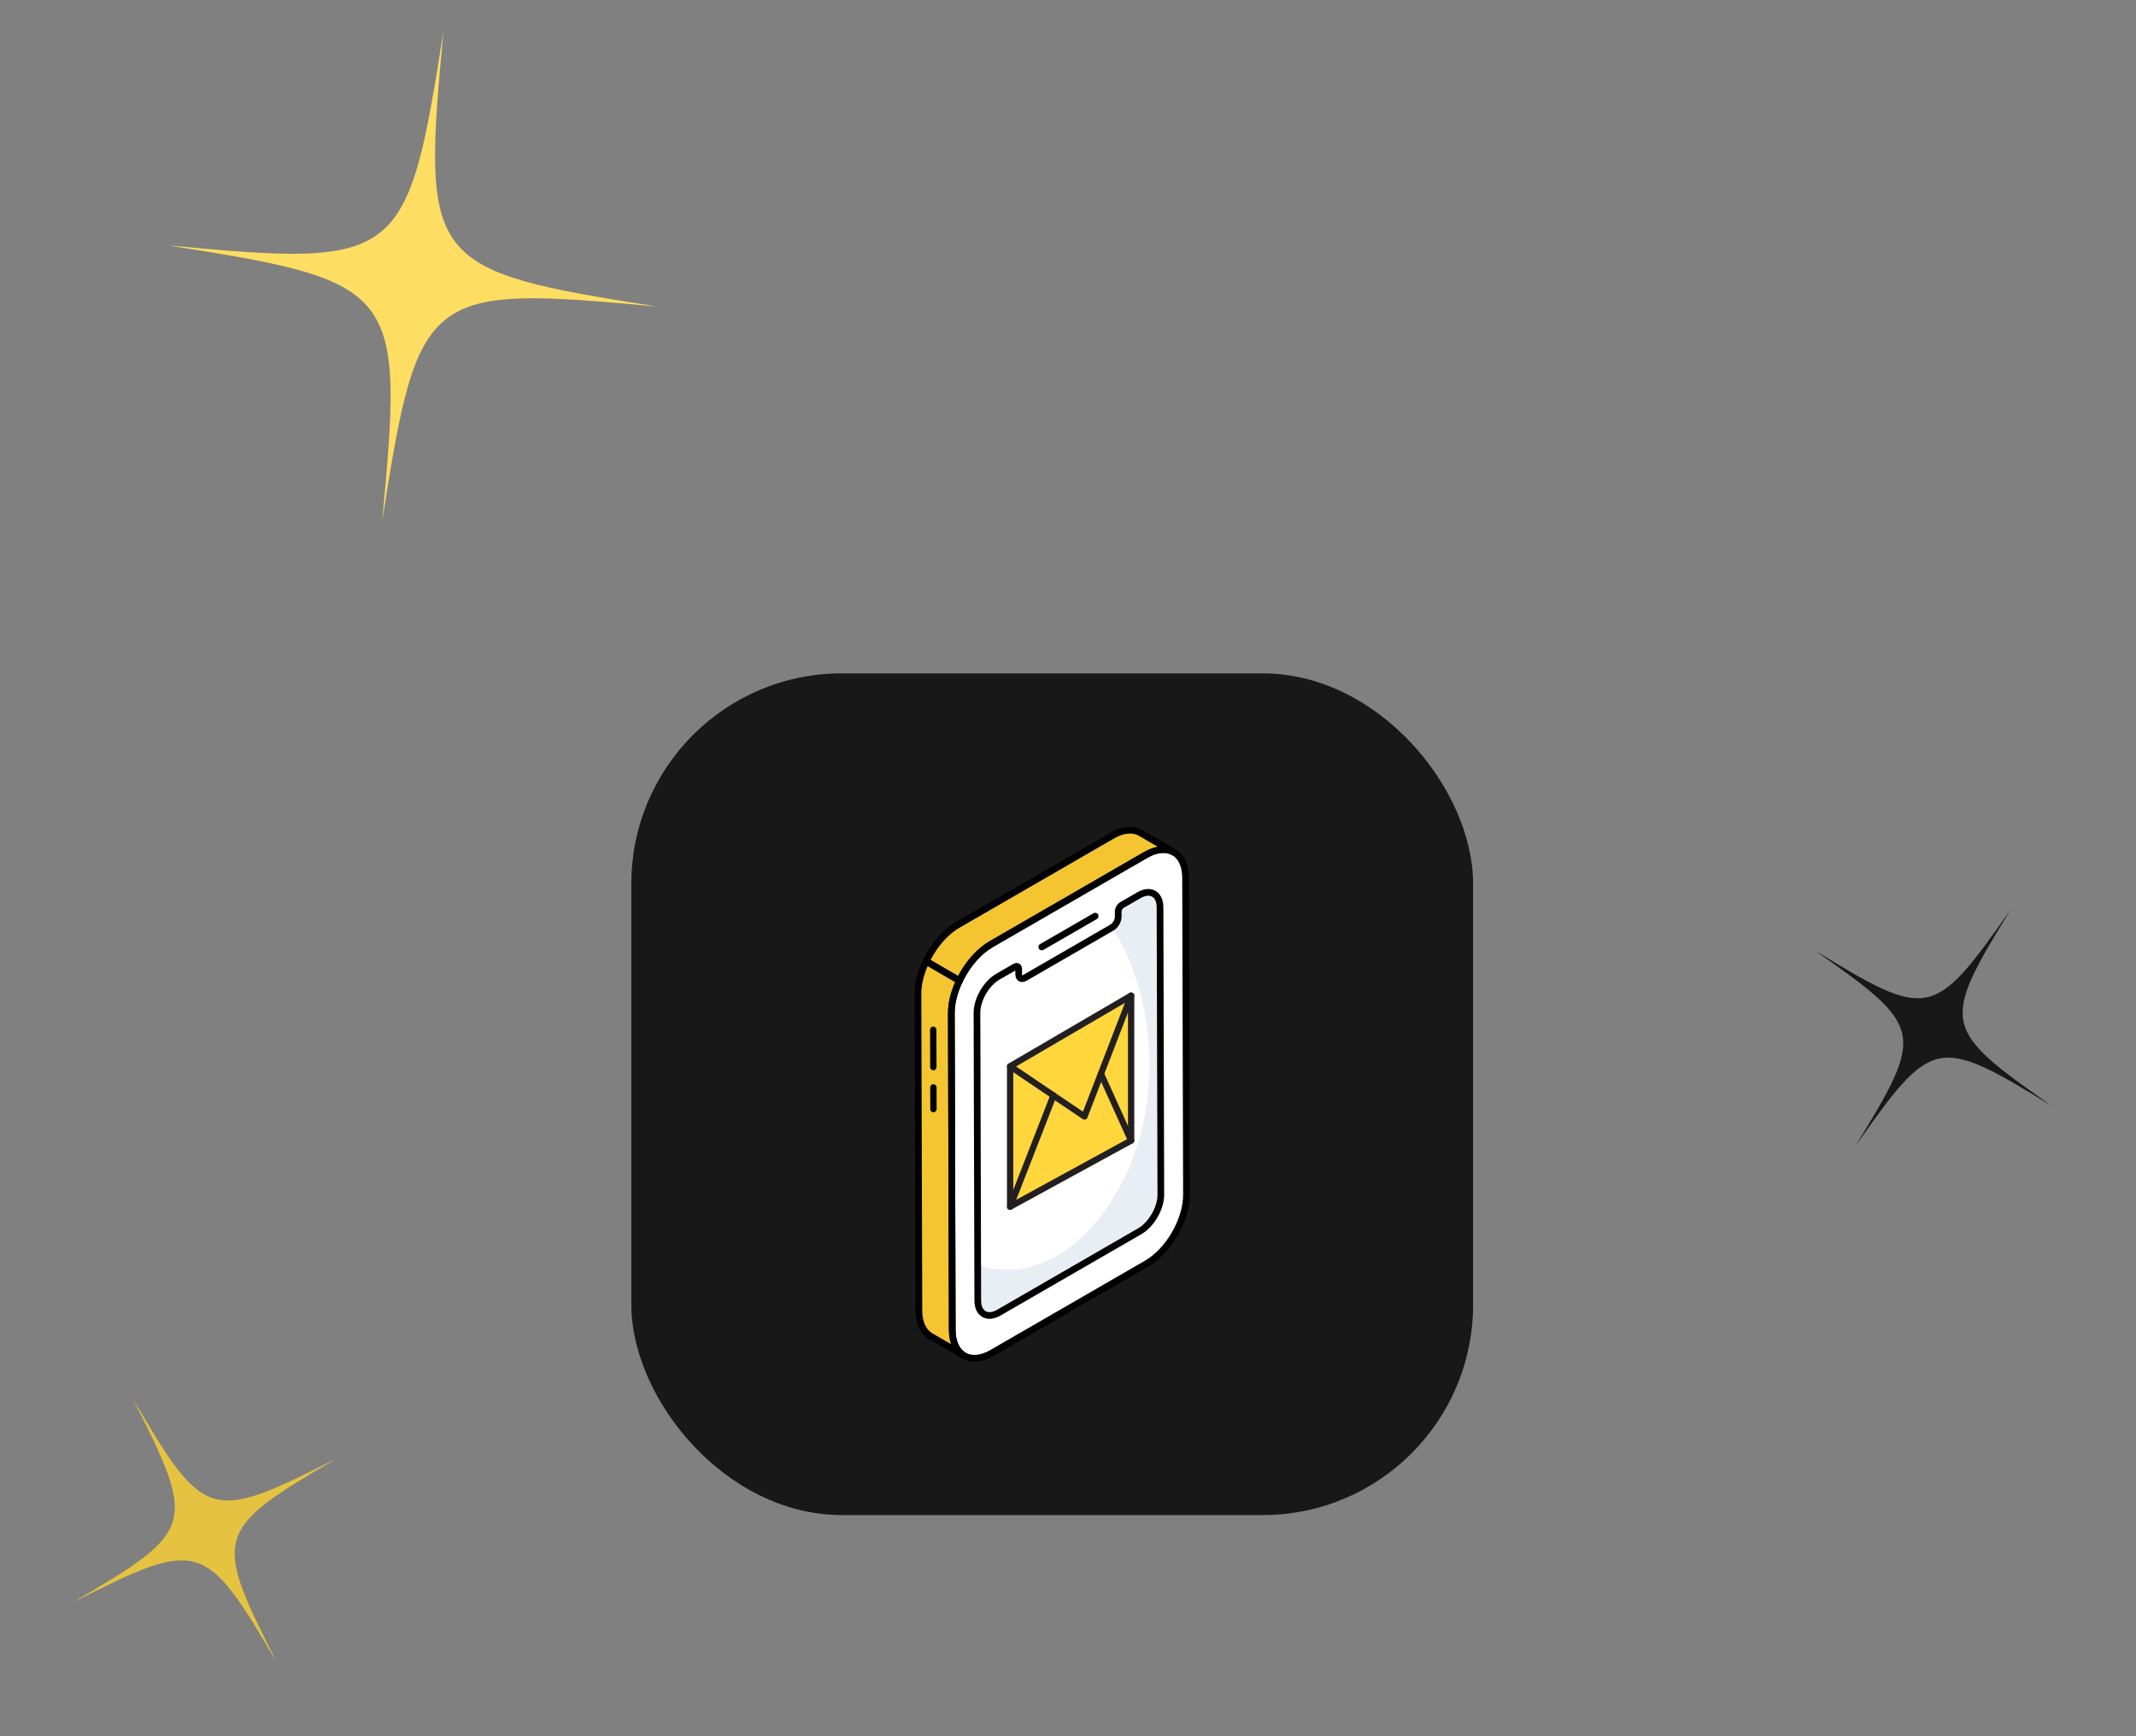 <svg width="203" height="165" viewBox="0 0 203 165" fill="none" xmlns="http://www.w3.org/2000/svg">
<rect x="0" y="0" width="203" height="165" fill="#808080" stroke="none"/>
<rect x="60" y="64" width="80" height="80" rx="20" fill="#181818"/>
<path d="M108.86 81.272C110.956 80.061 112.666 81.03 112.673 83.44L112.758 113.538C112.765 115.953 111.066 118.891 108.97 120.102L94.306 128.573C92.21 129.784 90.505 128.812 90.498 126.396L90.413 96.298C90.406 93.888 92.1 90.954 94.196 89.743L108.86 81.272Z" fill="white"/>
<path d="M108.239 85.087C109.339 84.451 110.241 84.966 110.245 86.231L110.322 113.562C110.326 114.827 109.429 116.381 108.329 117.017L94.932 124.756C93.832 125.391 92.93 124.876 92.926 123.612L92.849 96.275C92.845 95.006 93.733 93.466 94.837 92.828L96.459 91.892C96.654 91.779 96.811 91.873 96.812 92.098L96.813 92.593C96.814 92.973 97.085 93.122 97.411 92.934L105.679 88.158C106.009 87.967 106.273 87.509 106.272 87.129L106.271 86.634C106.27 86.409 106.431 86.131 106.626 86.018L108.239 85.087Z" fill="white"/>
<path d="M110.319 113.562C110.327 114.83 109.427 116.382 108.333 117.02L94.932 124.757C93.831 125.395 92.931 124.877 92.923 123.609L92.916 120.204C93.831 120.527 94.782 120.692 95.764 120.692C102.736 120.692 109.247 111.747 109.247 101.307C109.247 96.199 107.89 91.564 105.679 88.159C106.009 87.965 106.271 87.507 106.271 87.132V86.637C106.271 86.412 106.429 86.134 106.624 86.022L108.243 85.084C109.337 84.454 110.244 84.964 110.244 86.231L110.319 113.562Z" fill="#E9EDF4"/>
<path d="M87.331 124.556C87.331 125.756 87.758 126.596 88.441 126.993L91.604 128.838C90.922 128.441 90.502 127.601 90.502 126.393L90.412 96.295C90.409 95.303 90.706 94.225 91.191 93.211L88.021 91.367C87.536 92.382 87.238 93.462 87.241 94.458" fill="#F4C531"/>
<path d="M94.198 89.739L108.857 81.274C109.914 80.659 110.874 80.606 111.563 81.004L108.392 79.159C107.703 78.761 106.743 78.814 105.694 79.429L91.027 87.901C89.794 88.61 88.711 89.92 88.021 91.365L91.191 93.21C91.882 91.764 92.964 90.453 94.198 89.739Z" fill="#F4C531"/>
<path d="M92.603 129.413C92.187 129.413 91.8 129.314 91.456 129.117C90.637 128.646 90.184 127.68 90.181 126.397L90.096 96.299C90.089 93.791 91.857 90.727 94.037 89.466L108.702 80.996C109.823 80.349 110.894 80.253 111.717 80.727C112.535 81.197 112.987 82.16 112.991 83.439L113.076 113.537C113.083 116.046 111.312 119.115 109.129 120.377L94.465 128.847C93.815 129.223 93.181 129.413 92.603 129.413ZM109.02 81.546L94.355 90.017C92.35 91.175 90.725 93.992 90.731 96.297L90.816 126.395C90.819 127.442 91.159 128.213 91.772 128.566C92.39 128.921 93.233 128.826 94.147 128.297L108.811 119.826C110.819 118.666 112.447 115.845 112.441 113.538L112.355 83.44C112.352 82.398 112.013 81.63 111.4 81.277C110.782 80.922 109.936 81.016 109.02 81.546Z" fill="black"/>
<path d="M94.039 125.349C93.793 125.349 93.563 125.29 93.357 125.171C92.876 124.894 92.611 124.341 92.608 123.614L92.531 96.277C92.527 94.888 93.47 93.253 94.678 92.554L96.3 91.617C96.493 91.507 96.699 91.497 96.865 91.593C97.033 91.689 97.129 91.874 97.13 92.099L97.131 92.593C97.132 92.664 97.147 92.699 97.153 92.706C97.149 92.7 97.189 92.697 97.252 92.66L105.52 87.883C105.752 87.749 105.955 87.398 105.955 87.131L105.953 86.636C105.952 86.297 106.173 85.913 106.467 85.745L108.08 84.812C108.716 84.445 109.332 84.396 109.814 84.674C110.295 84.95 110.56 85.503 110.563 86.231L110.64 113.563C110.644 114.931 109.679 116.605 108.488 117.293L95.091 125.032C94.727 125.243 94.369 125.349 94.039 125.349ZM96.495 92.24L94.996 93.105C93.984 93.689 93.163 95.112 93.166 96.275L93.244 123.612C93.245 124.103 93.398 124.462 93.674 124.621C93.951 124.78 94.342 124.732 94.773 124.482L108.17 116.742C109.168 116.166 110.008 114.711 110.005 113.564L109.927 86.233C109.926 85.741 109.773 85.383 109.497 85.224C109.22 85.065 108.829 85.113 108.398 85.363L106.785 86.295C106.689 86.35 106.588 86.525 106.588 86.635L106.59 87.129C106.591 87.625 106.268 88.186 105.838 88.434L97.57 93.21C97.312 93.359 97.042 93.373 96.83 93.252C96.618 93.13 96.496 92.89 96.496 92.594L96.495 92.24Z" fill="black"/>
<path d="M91.604 129.155C91.549 129.155 91.494 129.141 91.444 129.112L88.281 127.267C87.464 126.79 87.013 125.827 87.013 124.555L86.924 94.458C86.921 93.461 87.201 92.344 87.734 91.228C87.773 91.149 87.842 91.088 87.927 91.062C88.011 91.034 88.104 91.045 88.181 91.091L91.35 92.936C91.493 93.019 91.549 93.198 91.477 93.348C90.986 94.377 90.727 95.395 90.73 96.293L90.82 126.391C90.82 127.437 91.155 128.208 91.764 128.563C91.916 128.651 91.967 128.846 91.879 128.997C91.819 129.099 91.713 129.155 91.604 129.155ZM88.164 91.817C87.765 92.74 87.557 93.646 87.559 94.456L87.649 124.554C87.649 125.592 87.987 126.36 88.601 126.718L90.393 127.763C90.255 127.364 90.184 126.903 90.184 126.392L90.094 96.295C90.091 95.382 90.328 94.365 90.782 93.34L88.164 91.817Z" fill="black"/>
<path d="M91.191 93.529C91.135 93.529 91.08 93.514 91.031 93.485L87.861 91.641C87.718 91.558 87.663 91.378 87.734 91.229C88.488 89.652 89.63 88.339 90.868 87.626L105.535 79.154C106.633 78.511 107.732 78.413 108.551 78.884L111.723 80.73C111.875 80.818 111.926 81.012 111.838 81.163C111.75 81.315 111.555 81.366 111.405 81.28C110.782 80.92 109.934 81.015 109.017 81.549L94.357 90.015C93.226 90.67 92.177 91.884 91.477 93.348C91.439 93.428 91.369 93.489 91.284 93.514C91.254 93.524 91.222 93.529 91.191 93.529ZM88.438 91.241L91.058 92.766C91.808 91.327 92.881 90.135 94.039 89.465L108.698 80.999C109.154 80.734 109.604 80.56 110.031 80.48L108.232 79.434C107.618 79.079 106.751 79.177 105.854 79.703L91.186 88.177C90.124 88.788 89.133 89.896 88.438 91.241Z" fill="black"/>
<path d="M99.01 90.323C98.9 90.323 98.793 90.265 98.734 90.164C98.646 90.012 98.698 89.817 98.85 89.729L103.923 86.799C104.076 86.713 104.27 86.765 104.357 86.916C104.445 87.068 104.393 87.263 104.241 87.35L99.168 90.28C99.118 90.309 99.063 90.323 99.01 90.323Z" fill="black"/>
<path d="M88.714 105.715C88.549 105.715 88.415 105.581 88.414 105.415L88.408 103.35C88.407 103.184 88.541 103.049 88.707 103.049C88.872 103.049 89.007 103.182 89.008 103.348L89.014 105.414C89.015 105.579 88.88 105.714 88.714 105.715C88.715 105.715 88.714 105.715 88.714 105.715Z" fill="black"/>
<path d="M88.703 101.726C88.538 101.726 88.404 101.593 88.403 101.427L88.393 97.871C88.392 97.705 88.526 97.571 88.692 97.57C88.857 97.57 88.992 97.704 88.992 97.869L89.003 101.425C89.004 101.591 88.869 101.726 88.703 101.726Z" fill="black"/>
<path d="M107.5 108.404L96 114.692V101.345L107.5 94.627V108.404Z" fill="#FFD63C" stroke="#231F20" stroke-width="0.598" stroke-linecap="round" stroke-linejoin="round"/>
<path d="M96 101.345L103.065 106.115L107.5 94.627" stroke="#231F20" stroke-width="0.598" stroke-linecap="round" stroke-linejoin="round"/>
<path d="M96 114.693L100.118 104.125" stroke="#231F20" stroke-width="0.598" stroke-linecap="round" stroke-linejoin="round"/>
<path d="M107.5 108.404L104.631 102.062" stroke="#231F20" stroke-width="0.598" stroke-linecap="round" stroke-linejoin="round"/>
<g clip-path="url(#clip0_27_237)">
<mask id="mask0_27_237" style="mask-type:luminance" maskUnits="userSpaceOnUse" x="13" y="0" width="53" height="53">
<path d="M65.469 5.832L18.832 0L13 46.637L59.637 52.469L65.469 5.832Z" fill="white"/>
</mask>
<g mask="url(#mask0_27_237)">
<path d="M36.319 49.553C38.406 27.377 37.923 26.76 15.916 23.318C38.092 25.406 38.71 24.923 42.151 2.916C40.063 25.092 40.547 25.709 62.553 29.151C40.377 27.067 39.761 27.54 36.319 49.553Z" fill="#FDDD62"/>
</g>
</g>
<g clip-path="url(#clip1_27_237)">
<mask id="mask1_27_237" style="mask-type:luminance" maskUnits="userSpaceOnUse" x="0" y="126" width="39" height="39">
<path d="M25.177 126.001L0 139.742L13.741 164.919L38.918 151.178L25.177 126.001Z" fill="white"/>
</mask>
<g mask="url(#mask1_27_237)">
<path d="M26.329 158.048C19.456 146.321 18.996 146.188 6.871 152.33C18.598 145.457 18.731 144.997 12.588 132.872C19.462 144.599 19.921 144.732 32.047 138.589C20.321 145.465 20.185 145.919 26.329 158.048Z" fill="#E5C340"/>
</g>
</g>
<g clip-path="url(#clip2_27_237)">
<mask id="mask2_27_237" style="mask-type:luminance" maskUnits="userSpaceOnUse" x="165" y="79" width="38" height="38">
<path d="M202.405 93.822L179.822 79L165 101.582L187.582 116.405L202.405 93.822Z" fill="white"/>
</mask>
<g mask="url(#mask2_27_237)">
<path d="M176.291 108.993C182.985 98.082 182.892 97.641 172.411 90.291C183.323 96.985 183.764 96.892 191.113 86.411C184.419 97.323 184.512 97.764 194.993 105.113C184.081 98.421 183.643 98.509 176.291 108.993Z" fill="#181818"/>
</g>
</g>
<defs>
<clipPath id="clip0_27_237">
<rect width="47" height="47" fill="white" transform="translate(18.832) rotate(7.128)"/>
</clipPath>
<clipPath id="clip1_27_237">
<rect width="28.682" height="28.682" fill="white" transform="translate(0 139.742) rotate(-28.625)"/>
</clipPath>
<clipPath id="clip2_27_237">
<rect width="27.012" height="27.012" fill="white" transform="translate(179.822 79) rotate(33.28)"/>
</clipPath>
</defs>
</svg>
